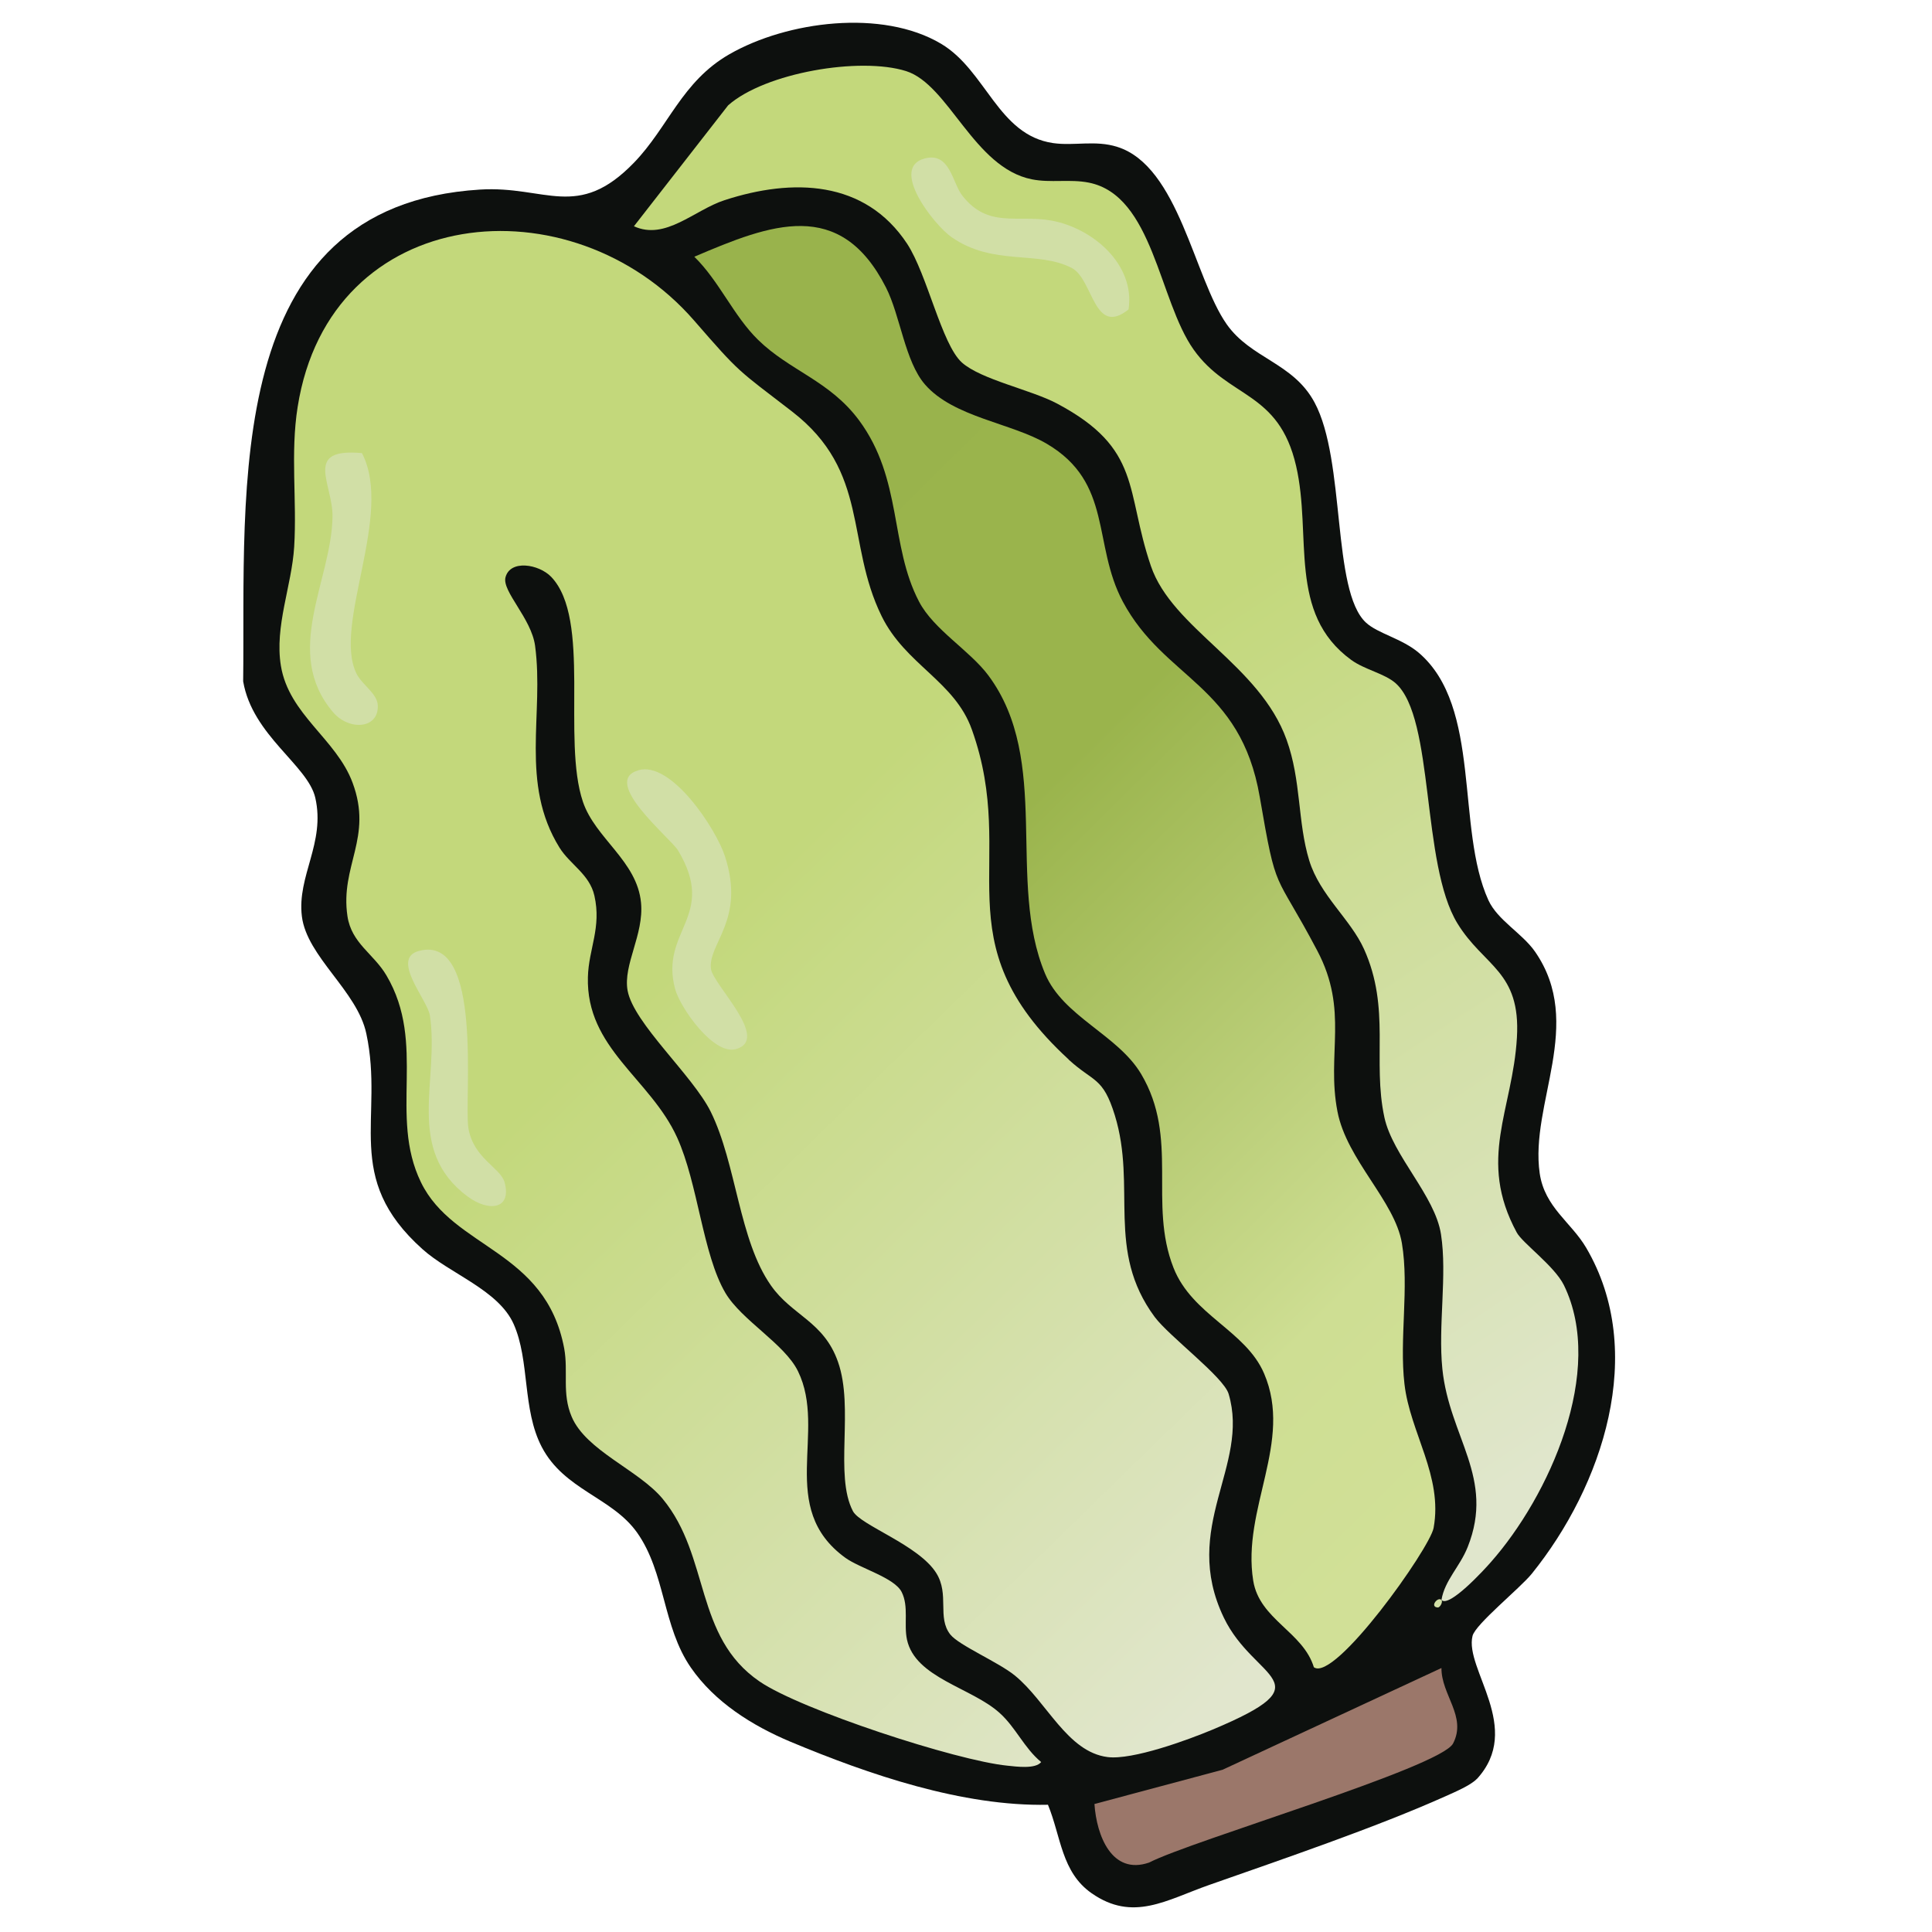<?xml version="1.0" encoding="UTF-8"?>
<svg id="uuid-22e20d7a-645a-4c82-a647-c3c58d4b5949" data-name="fill_napacabbage" xmlns="http://www.w3.org/2000/svg" xmlns:xlink="http://www.w3.org/1999/xlink" viewBox="0 0 128 128">
  <defs>
    <linearGradient id="uuid-8407e66e-4961-494c-a6c2-efe7f257d9ed" x1="26.62" y1="-383.35" x2="174.66" y2="-231.6" gradientTransform="translate(0 222) scale(.5)" gradientUnits="userSpaceOnUse">
      <stop offset="0" stop-color="#c3d87b"/>
      <stop offset=".43" stop-color="#c3d87b"/>
      <stop offset="1" stop-color="#e1e6cd"/>
    </linearGradient>
    <linearGradient id="uuid-e85ee360-c082-4ece-b974-dadbb04e748e" x1="74.09" y1="-387.87" x2="204.09" y2="-256.24" gradientTransform="translate(0 222) scale(.5)" gradientUnits="userSpaceOnUse">
      <stop offset="0" stop-color="#99b34c"/>
      <stop offset=".43" stop-color="#9ab44c"/>
      <stop offset=".84" stop-color="#cede93"/>
      <stop offset="1" stop-color="#d1e097"/>
    </linearGradient>
    <linearGradient id="uuid-99872ac7-0715-4833-b000-11612b7e178c" x1="100.81" y1="-430.24" x2="215.36" y2="-256.63" gradientTransform="translate(0 222) scale(.5)" gradientUnits="userSpaceOnUse">
      <stop offset="0" stop-color="#c3d87b"/>
      <stop offset=".42" stop-color="#c3d87b"/>
      <stop offset="1" stop-color="#e0e6cc"/>
    </linearGradient>
  </defs>
  <path d="M97.85,117.85c-.4.43-1.49.89-2.09,1.16-4.55,2.04-10.83,4.18-15.64,5.87-2.85,1-5.05,2.47-7.8.55-2-1.4-2.02-3.74-2.89-5.86-5.66.12-11.86-2-17.07-4.18-2.52-1.06-5.01-2.62-6.59-4.91-1.88-2.72-1.68-6.28-3.56-8.94-1.67-2.35-4.83-2.82-6.32-5.68-1.3-2.5-.78-5.71-1.86-8.14-1.01-2.26-4.23-3.33-6.04-4.96-5.32-4.76-2.52-8.67-3.72-14.28-.6-2.83-3.94-5.09-4.27-7.77s1.57-4.86.89-7.85c-.49-2.16-4.17-4.13-4.78-7.72.16-12.58-1.5-31.52,15.69-32.58,4.36-.27,6.47,2.08,10.21-1.79,2.27-2.35,3.16-5.37,6.32-7.18,3.82-2.19,10.12-3.01,14.02-.69,2.99,1.78,3.77,6.05,7.42,6.58,1.4.2,2.8-.21,4.25.25,4.08,1.28,5.09,8.68,7.25,11.75,1.61,2.29,4.4,2.54,5.82,5.18,2.08,3.86,1.13,12.48,3.41,14.59.79.73,2.38,1.05,3.5,2,4.19,3.59,2.44,11.62,4.61,16.39.61,1.33,2.24,2.19,3.09,3.41,3.32,4.79-.36,10.07.31,14.69.33,2.25,2.09,3.24,3.08,4.93,4.06,6.91,1.09,15.78-3.61,21.6-.79.97-3.72,3.33-3.92,4.11-.55,2.2,3.4,6.12.27,9.5Z" style="fill: #0d100e;"/>
  <path d="M70.8,70.2c1.66,1.52,2.27,1.13,3.06,3.69,1.47,4.78-.62,8.95,2.64,13.36.97,1.3,4.57,3.98,4.9,5.1,1.42,4.77-3.2,8.82-.32,14.82,2.03,4.23,6.88,4.22-.74,7.42-1.65.69-5.31,2.03-6.96,1.82-2.68-.34-4.04-3.69-6.14-5.4-1.09-.89-3.71-2-4.28-2.72-.89-1.13-.04-2.65-.93-4.07-1.16-1.86-5.02-3.16-5.52-4.1-1.25-2.39.09-6.82-.99-9.89-.94-2.69-3.05-3.07-4.44-5.06-2.13-3.03-2.28-8.04-3.99-11.51-1.2-2.42-5.11-5.86-5.51-8.03-.31-1.72,1.09-3.7.89-5.82-.26-2.77-3.03-4.26-3.85-6.69-1.4-4.14.57-12.1-2.1-14.9-.82-.85-2.72-1.16-3.03.03-.24.93,1.71,2.71,1.96,4.53.61,4.52-1.03,9.11,1.62,13.38.69,1.11,1.99,1.76,2.31,3.18.48,2.12-.38,3.52-.43,5.39-.13,4.73,4.13,6.72,5.91,10.63,1.39,3.06,1.69,7.73,3.2,10.3,1.07,1.81,3.93,3.38,4.81,5.19,1.95,3.99-1.43,9.05,3.14,12.36.97.7,3.25,1.31,3.73,2.27s.13,2.13.35,3.15c.55,2.54,4.29,3.18,6.14,4.86,1.08.97,1.62,2.32,2.75,3.25-.38.48-1.65.3-2.24.24-3.37-.33-13.68-3.7-16.42-5.58-4.34-2.97-3.26-8.27-6.41-12.09-1.58-1.92-5.09-3.19-6.04-5.46-.65-1.53-.21-2.97-.49-4.51-1.23-6.55-7.34-6.59-9.49-11.01s.4-9.16-2.29-13.71c-.85-1.44-2.31-2.12-2.58-3.92-.5-3.35,1.7-5.19.34-8.84-1.08-2.91-4.22-4.51-4.75-7.75-.43-2.61.72-5.3.88-7.88.19-3.09-.26-6.18.23-9.27,2.14-13.57,18.17-15.04,26.27-5.72,3.06,3.52,2.83,3.21,6.48,6.02,5.17,3.99,3.54,8.67,5.94,13.56,1.58,3.22,4.84,4.31,5.98,7.52,3.16,8.84-2.18,13.96,6.41,21.85Z" style="fill: url(#uuid-8407e66e-4961-494c-a6c2-efe7f257d9ed);"/>
  <path d="M87.05,110.47c-.71-2.36-3.6-3.16-4.02-5.74-.77-4.78,2.66-9.2.72-13.73-1.22-2.85-4.76-3.86-6-7-1.69-4.29.39-8.58-2.15-12.85-1.55-2.6-5.17-3.8-6.36-6.64-2.57-6.15.44-14.1-3.75-19.75-1.23-1.66-3.63-3.04-4.6-4.9-1.96-3.74-1.08-8.1-3.98-12.02-1.96-2.63-4.57-3.26-6.68-5.32-1.63-1.59-2.58-3.9-4.23-5.51,5.07-2.17,9.66-3.94,12.7,2.04.95,1.87,1.25,4.88,2.58,6.42,1.89,2.18,5.73,2.55,8.07,3.93,4.4,2.59,3.01,6.65,5.04,10.46,2.76,5.16,7.79,5.5,9.07,12.93,1.14,6.63.93,4.73,3.81,10.19,2.11,3.99.6,6.84,1.34,10.66.62,3.22,3.8,5.92,4.27,8.73.49,2.95-.18,6.33.17,9.33.37,3.22,2.56,6.1,1.93,9.53-.25,1.36-6.55,10.23-7.93,9.23Z" style="fill: url(#uuid-e85ee360-c082-4ece-b974-dadbb04e748e);"/>
  <path d="M95.5,106c.22-1.31,1.22-2.2,1.74-3.51,1.82-4.58-1.22-7.27-1.68-11.8-.29-2.86.33-6.21-.09-8.91-.39-2.56-3.2-5.21-3.75-7.75-.81-3.76.43-7.2-1.35-11.15-.9-1.99-2.92-3.56-3.63-5.87-.78-2.55-.52-5.28-1.5-8-1.79-4.98-7.57-7.35-8.99-11.51-1.71-5.01-.57-7.77-6.23-10.77-1.72-.91-5.02-1.58-6.29-2.71-1.34-1.2-2.29-5.82-3.63-7.87-2.8-4.24-7.6-4.35-12.09-2.89-2.01.65-3.92,2.69-6.01,1.73l6.24-8.01c2.45-2.17,8.74-3.23,11.79-2.27,2.84.9,4.48,6.4,8.33,7.17,1.25.25,2.53-.03,3.78.22,4.26.85,4.63,7.8,6.94,11.06s5.64,2.72,6.79,7.71c1.07,4.63-.59,9.76,3.65,12.85.89.65,2.22.9,2.95,1.55,2.59,2.32,1.67,11.96,4.09,15.91,1.75,2.86,4.2,3.15,3.94,7.56-.28,4.82-2.64,8.07-.01,12.92.38.7,2.49,2.21,3.12,3.48,2.78,5.68-.98,14-4.85,18.37-.39.45-2.76,3.04-3.26,2.49Z" style="fill: url(#uuid-99872ac7-0715-4833-b000-11612b7e178c);"/>
  <path d="M95.5,110.5c-.02,1.79,1.7,3.22.77,5.01-.83,1.59-17.36,6.45-20.14,7.89-2.47.85-3.48-1.79-3.62-3.88l8.49-2.27,14.5-6.74Z" style="fill: #9b776a;"/>
  <path d="M95.5,106c.11.11-.08.51-.25.5-.55-.04.01-.74.25-.5Z" style="fill: #d1dfa6;"/>
  <path d="M42.29,51.03c2.18-.64,5.15,3.88,5.74,5.7,1.37,4.22-1.12,5.76-.93,7.45.12,1.05,4,4.7,1.64,5.33-1.48.39-3.67-2.74-4.01-3.98-1.05-3.89,2.82-4.8.19-9.19-.48-.8-5.14-4.57-2.64-5.3Z" style="fill: #d1dfa6;"/>
  <path d="M23.98,30.02c2.12,4.07-1.96,11.38-.36,14.61.37.75,1.38,1.31,1.41,2.11.06,1.57-1.91,1.68-2.96.45-3.39-3.98-.1-8.71-.04-12.96.03-2.19-1.97-4.57,1.95-4.21Z" style="fill: #d1dfa6;"/>
  <path d="M27.76,63c4.3-1.14,2.97,9.82,3.27,11.72.32,2.02,2.14,2.65,2.4,3.61.49,1.8-1.05,1.98-2.45.94-4.18-3.11-1.85-7.7-2.5-12-.16-1.03-2.63-3.77-.72-4.27Z" style="fill: #d1dfa6;"/>
  <path d="M61.26,10.5c1.69-.45,1.82,1.61,2.51,2.48,1.71,2.16,3.61,1.23,5.87,1.63,2.74.49,5.58,2.9,5.13,5.89-2.31,1.85-2.33-2.01-3.77-2.75-2.27-1.17-5.19-.11-7.96-2.04-1.16-.81-4.13-4.59-1.78-5.21Z" style="fill: #d1dfa6;"/>
</svg>